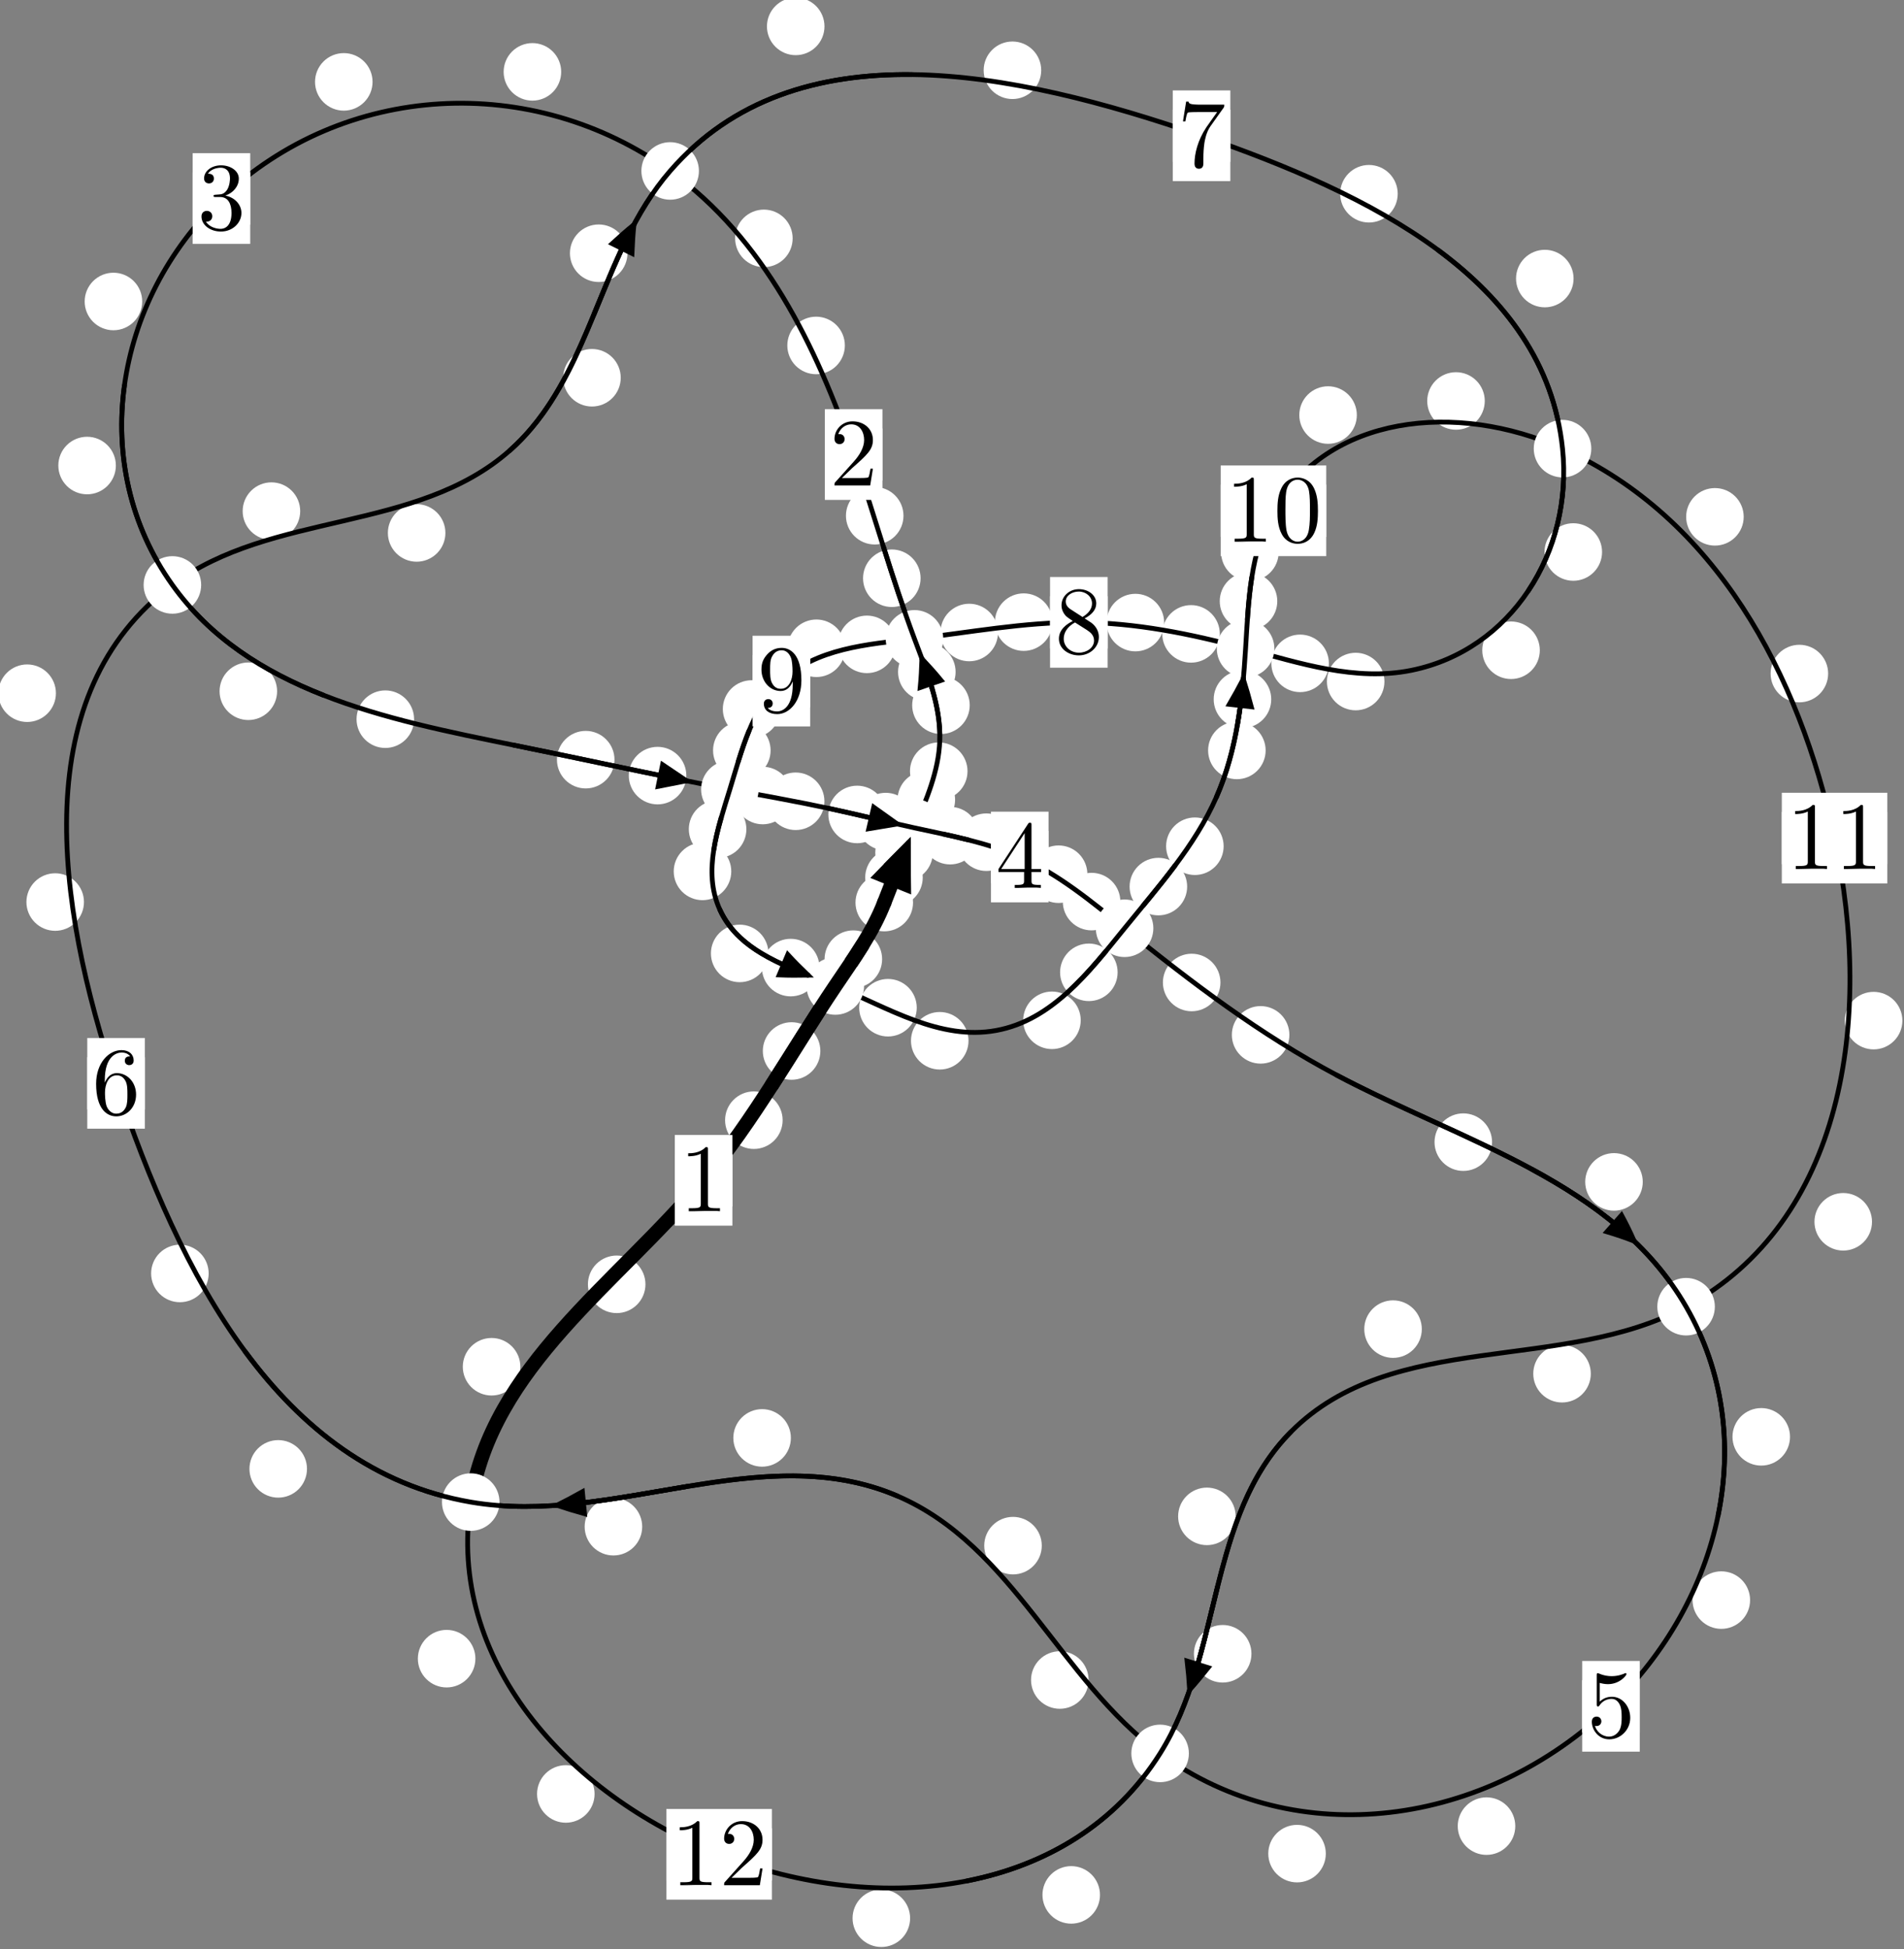 <?xml version="1.0"?>
<!-- Created by MetaPost 1.999 on 2021.07.05:2359 -->
<svg version="1.1" xmlns="http://www.w3.org/2000/svg" xmlns:xlink="http://www.w3.org/1999/xlink" width="197.797" height="202.503" viewBox="0 0 197.797 202.503">
<rect x="0" y="0" width="197.797" height="202.503" fill="#808080" stroke="none"/>
<!-- Original BoundingBox: -95.168732 -116.256561 102.628586 86.246674 -->
  <defs>
    <g transform="scale(0.01,0.01)" id="GLYPHcmr10_48">
      <path style="fill-rule: evenodd;" d="M460 -320C460 -400,455 -480,420 -554C374 -650,292 -666,250 -666C190 -666,117 -640,76 -547C44 -478,39 -400,39 -320C39 -245,43 -155,84 -79C127 2,200 22,249 22C303 22,379 1,423 -94C455 -163,460 -241,460 -320M249 -0C210 -0,151 -25,133 -121C122 -181,122 -273,122 -332C122 -396,122 -462,130 -516C149 -635,224 -644,249 -644C282 -644,348 -626,367 -527C377 -471,377 -395,377 -332C377 -257,377 -189,366 -125C351 -30,294 -0,249 -0"></path>
    </g>
    <g transform="scale(0.01,0.01)" id="GLYPHcmr10_49">
      <path style="fill-rule: evenodd;" d="M294 -640C294 -664,294 -666,271 -666C209 -602,121 -602,89 -602L89 -571C109 -571,168 -571,220 -597L220 -79C220 -43,217 -31,127 -31L95 -31L95 -0L257 -0L130 -3L217 -3L257 -3L297 -3L384 -3L419 -0L419 -31L387 -31C297 -31,294 -42,294 -79"></path>
    </g>
    <g transform="scale(0.01,0.01)" id="GLYPHcmr10_50">
      <path style="fill-rule: evenodd;" d="M127 -77L233 -180C389 -318,449 -372,449 -472C449 -586,359 -666,237 -666C124 -666,50 -574,50 -485C50 -429,100 -429,103 -429C120 -429,155 -441,155 -482C155 -508,137 -534,102 -534C94 -534,92 -534,89 -533C112 -598,166 -635,224 -635C315 -635,358 -554,358 -472C358 -392,308 -313,253 -251L61 -37C50 -26,50 -24,50 -0L421 -0L449 -174L424 -174C419 -144,412 -100,402 -85C395 -77,329 -77,307 -77"></path>
    </g>
    <g transform="scale(0.01,0.01)" id="GLYPHcmr10_51">
      <path style="fill-rule: evenodd;" d="M290 -352C372 -379,430 -449,430 -528C430 -610,342 -666,246 -666C145 -666,69 -606,69 -530C69 -497,91 -478,120 -478C151 -478,171 -500,171 -529C171 -579,124 -579,109 -579C140 -628,206 -641,242 -641C283 -641,338 -619,338 -529C338 -517,336 -459,310 -415C280 -367,246 -364,221 -363C213 -362,189 -360,182 -360C174 -359,167 -358,167 -348C167 -337,174 -337,191 -337L235 -337C317 -337,354 -269,354 -171C354 -35,285 -6,241 -6C198 -6,123 -23,88 -82C123 -77,154 -99,154 -137C154 -173,127 -193,98 -193C74 -193,42 -179,42 -135C42 -44,135 22,244 22C366 22,457 -69,457 -171C457 -253,394 -331,290 -352"></path>
    </g>
    <g transform="scale(0.01,0.01)" id="GLYPHcmr10_52">
      <path style="fill-rule: evenodd;" d="M294 -165L294 -78C294 -42,292 -31,218 -31L197 -31L197 -0L332 -0L238 -3L290 -3L332 -3L374 -3L427 -3L468 -0L468 -31L447 -31C373 -31,371 -42,371 -78L371 -165L471 -165L471 -196L371 -196L371 -651C371 -671,371 -677,355 -677C346 -677,343 -677,335 -665L28 -196L28 -165M300 -196L56 -196L300 -569"></path>
    </g>
    <g transform="scale(0.01,0.01)" id="GLYPHcmr10_53">
      <path style="fill-rule: evenodd;" d="M449 -201C449 -320,367 -420,259 -420C211 -420,168 -404,132 -369L132 -564C152 -558,185 -551,217 -551C340 -551,410 -642,410 -655C410 -661,407 -666,400 -666C399 -666,397 -666,392 -663C372 -654,323 -634,256 -634C216 -634,170 -641,123 -662C115 -665,113 -665,111 -665C101 -665,101 -657,101 -641L101 -345C101 -327,101 -319,115 -319C122 -319,124 -322,128 -328C139 -344,176 -398,257 -398C309 -398,334 -352,342 -334C358 -297,360 -258,360 -208C360 -173,360 -113,336 -71C312 -32,275 -6,229 -6C156 -6,99 -59,82 -118C85 -117,88 -116,99 -116C132 -116,149 -141,149 -165C149 -189,132 -214,99 -214C85 -214,50 -207,50 -161C50 -75,119 22,231 22C347 22,449 -74,449 -201"></path>
    </g>
    <g transform="scale(0.01,0.01)" id="GLYPHcmr10_54">
      <path style="fill-rule: evenodd;" d="M132 -328L132 -352C132 -605,256 -641,307 -641C331 -641,373 -635,395 -601C380 -601,340 -601,340 -556C340 -525,364 -510,386 -510C402 -510,432 -519,432 -558C432 -618,388 -666,305 -666C177 -666,42 -537,42 -316C42 -49,158 22,251 22C362 22,457 -72,457 -204C457 -331,368 -427,257 -427C189 -427,152 -376,132 -328M251 -6C188 -6,158 -66,152 -81C134 -128,134 -208,134 -226C134 -304,166 -404,256 -404C272 -404,318 -404,349 -342C367 -305,367 -254,367 -205C367 -157,367 -107,350 -71C320 -11,274 -6,251 -6"></path>
    </g>
    <g transform="scale(0.01,0.01)" id="GLYPHcmr10_55">
      <path style="fill-rule: evenodd;" d="M476 -609C485 -621,485 -623,485 -644L242 -644C120 -644,118 -657,114 -676L89 -676L56 -470L81 -470C84 -486,93 -549,106 -561C113 -567,191 -567,204 -567L411 -567C400 -551,321 -442,299 -409C209 -274,176 -135,176 -33C176 -23,176 22,222 22C268 22,268 -23,268 -33L268 -84C268 -139,271 -194,279 -248C283 -271,297 -357,341 -419"></path>
    </g>
    <g transform="scale(0.01,0.01)" id="GLYPHcmr10_56">
      <path style="fill-rule: evenodd;" d="M163 -457C117 -487,113 -521,113 -538C113 -599,178 -641,249 -641C322 -641,386 -589,386 -517C386 -460,347 -412,287 -377M309 -362C381 -399,430 -451,430 -517C430 -609,341 -666,250 -666C150 -666,69 -592,69 -499C69 -481,71 -436,113 -389C124 -377,161 -352,186 -335C128 -306,42 -250,42 -151C42 -45,144 22,249 22C362 22,457 -61,457 -168C457 -204,446 -249,408 -291C389 -312,373 -322,309 -362M209 -320L332 -242C360 -223,407 -193,407 -132C407 -58,332 -6,250 -6C164 -6,92 -68,92 -151C92 -209,124 -273,209 -320"></path>
    </g>
    <g transform="scale(0.01,0.01)" id="GLYPHcmr10_57">
      <path style="fill-rule: evenodd;" d="M367 -318L367 -286C367 -52,263 -6,205 -6C188 -6,134 -8,107 -42C151 -42,159 -71,159 -88C159 -119,135 -134,113 -134C97 -134,67 -125,67 -86C67 -19,121 22,206 22C335 22,457 -114,457 -329C457 -598,342 -666,253 -666C198 -666,149 -648,106 -603C65 -558,42 -516,42 -441C42 -316,130 -218,242 -218C303 -218,344 -260,367 -318M243 -241C227 -241,181 -241,150 -304C132 -341,132 -391,132 -440C132 -494,132 -541,153 -578C180 -628,218 -641,253 -641C299 -641,332 -607,349 -562C361 -530,365 -467,365 -421C365 -338,331 -241,243 -241"></path>
    </g>
  </defs>
  <path d="M95.859 91.159C95.859 90.367,95.545 89.606,94.984 89.046C94.424 88.485,93.663 88.171,92.871 88.171C92.078 88.171,91.318 88.485,90.757 89.046C90.197 89.606,89.882 90.367,89.882 91.159C89.882 91.952,90.197 92.712,90.757 93.273C91.318 93.833,92.078 94.148,92.871 94.148C93.663 94.148,94.424 93.833,94.984 93.273C95.545 92.712,95.859 91.952,95.859 91.159Z" style="fill: rgb(100%,100%,100%);stroke: none;"></path>
  <path d="M94.851 93.761C94.851 92.968,94.536 92.208,93.975 91.648C93.415 91.087,92.655 90.772,91.862 90.772C91.069 90.772,90.309 91.087,89.749 91.648C89.188 92.208,88.873 92.968,88.873 93.761C88.873 94.554,89.188 95.314,89.749 95.874C90.309 96.435,91.069 96.75,91.862 96.75C92.655 96.75,93.415 96.435,93.975 95.874C94.536 95.314,94.851 94.554,94.851 93.761Z" style="fill: rgb(100%,100%,100%);stroke: none;"></path>
  <path d="M99.22 83.076C99.22 82.284,98.905 81.524,98.344 80.963C97.784 80.403,97.024 80.088,96.231 80.088C95.438 80.088,94.678 80.403,94.118 80.963C93.557 81.524,93.242 82.284,93.242 83.076C93.242 83.869,93.557 84.629,94.118 85.19C94.678 85.75,95.438 86.065,96.231 86.065C97.024 86.065,97.784 85.75,98.344 85.19C98.905 84.629,99.22 83.869,99.22 83.076Z" style="fill: rgb(100%,100%,100%);stroke: none;"></path>
  <path d="M96.906 88.572C96.906 87.779,96.591 87.019,96.03 86.459C95.47 85.898,94.71 85.583,93.917 85.583C93.124 85.583,92.364 85.898,91.804 86.459C91.243 87.019,90.928 87.779,90.928 88.572C90.928 89.365,91.243 90.125,91.804 90.685C92.364 91.246,93.124 91.561,93.917 91.561C94.71 91.561,95.47 91.246,96.03 90.685C96.591 90.125,96.906 89.365,96.906 88.572Z" style="fill: rgb(100%,100%,100%);stroke: none;"></path>
  <path d="M100.74 73.262C100.74 72.469,100.425 71.709,99.865 71.148C99.304 70.588,98.544 70.273,97.751 70.273C96.958 70.273,96.198 70.588,95.638 71.148C95.077 71.709,94.762 72.469,94.762 73.262C94.762 74.054,95.077 74.814,95.638 75.375C96.198 75.935,96.958 76.25,97.751 76.25C98.544 76.25,99.304 75.935,99.865 75.375C100.425 74.814,100.74 74.054,100.74 73.262Z" style="fill: rgb(100%,100%,100%);stroke: none;"></path>
  <path d="M100.511 80.113C100.511 79.321,100.196 78.561,99.635 78C99.075 77.44,98.315 77.125,97.522 77.125C96.729 77.125,95.969 77.44,95.409 78C94.848 78.561,94.533 79.321,94.533 80.113C94.533 80.906,94.848 81.666,95.409 82.227C95.969 82.787,96.729 83.102,97.522 83.102C98.315 83.102,99.075 82.787,99.635 82.227C100.196 81.666,100.511 80.906,100.511 80.113Z" style="fill: rgb(100%,100%,100%);stroke: none;"></path>
  <path d="M95.635 60.069C95.635 59.276,95.32 58.516,94.76 57.955C94.199 57.395,93.439 57.08,92.647 57.08C91.854 57.08,91.094 57.395,90.533 57.955C89.973 58.516,89.658 59.276,89.658 60.069C89.658 60.861,89.973 61.622,90.533 62.182C91.094 62.742,91.854 63.057,92.647 63.057C93.439 63.057,94.199 62.742,94.76 62.182C95.32 61.622,95.635 60.861,95.635 60.069Z" style="fill: rgb(100%,100%,100%);stroke: none;"></path>
  <path d="M99.273 69.8C99.273 69.007,98.958 68.247,98.397 67.687C97.837 67.126,97.077 66.811,96.284 66.811C95.491 66.811,94.731 67.126,94.171 67.687C93.61 68.247,93.295 69.007,93.295 69.8C93.295 70.593,93.61 71.353,94.171 71.913C94.731 72.474,95.491 72.789,96.284 72.789C97.077 72.789,97.837 72.474,98.397 71.913C98.958 71.353,99.273 70.593,99.273 69.8Z" style="fill: rgb(100%,100%,100%);stroke: none;"></path>
  <path d="M87.768 35.886C87.768 35.093,87.453 34.333,86.893 33.773C86.332 33.212,85.572 32.897,84.779 32.897C83.987 32.897,83.227 33.212,82.666 33.773C82.106 34.333,81.791 35.093,81.791 35.886C81.791 36.679,82.106 37.439,82.666 37.999C83.227 38.56,83.987 38.875,84.779 38.875C85.572 38.875,86.332 38.56,86.893 37.999C87.453 37.439,87.768 36.679,87.768 35.886Z" style="fill: rgb(100%,100%,100%);stroke: none;"></path>
  <path d="M93.859 53.576C93.859 52.783,93.544 52.023,92.983 51.462C92.423 50.902,91.663 50.587,90.87 50.587C90.077 50.587,89.317 50.902,88.757 51.462C88.196 52.023,87.881 52.783,87.881 53.576C87.881 54.368,88.196 55.128,88.757 55.689C89.317 56.249,90.077 56.564,90.87 56.564C91.663 56.564,92.423 56.249,92.983 55.689C93.544 55.128,93.859 54.368,93.859 53.576Z" style="fill: rgb(100%,100%,100%);stroke: none;"></path>
  <path d="M58.299 7.465C58.299 6.673,57.984 5.913,57.423 5.352C56.863 4.792,56.102 4.477,55.31 4.477C54.517 4.477,53.757 4.792,53.196 5.352C52.636 5.913,52.321 6.673,52.321 7.465C52.321 8.258,52.636 9.018,53.196 9.579C53.757 10.139,54.517 10.454,55.31 10.454C56.102 10.454,56.863 10.139,57.423 9.579C57.984 9.018,58.299 8.258,58.299 7.465Z" style="fill: rgb(100%,100%,100%);stroke: none;"></path>
  <path d="M82.345 24.762C82.345 23.97,82.03 23.209,81.47 22.649C80.909 22.088,80.149 21.774,79.357 21.774C78.564 21.774,77.804 22.088,77.243 22.649C76.683 23.209,76.368 23.97,76.368 24.762C76.368 25.555,76.683 26.315,77.243 26.876C77.804 27.436,78.564 27.751,79.357 27.751C80.149 27.751,80.909 27.436,81.47 26.876C82.03 26.315,82.345 25.555,82.345 24.762Z" style="fill: rgb(100%,100%,100%);stroke: none;"></path>
  <path d="M14.773 31.318C14.773 30.526,14.458 29.766,13.898 29.205C13.337 28.645,12.577 28.33,11.784 28.33C10.992 28.33,10.232 28.645,9.671 29.205C9.111 29.766,8.796 30.526,8.796 31.318C8.796 32.111,9.111 32.871,9.671 33.432C10.232 33.992,10.992 34.307,11.784 34.307C12.577 34.307,13.337 33.992,13.898 33.432C14.458 32.871,14.773 32.111,14.773 31.318Z" style="fill: rgb(100%,100%,100%);stroke: none;"></path>
  <path d="M38.703 8.505C38.703 7.712,38.388 6.952,37.828 6.392C37.267 5.831,36.507 5.516,35.715 5.516C34.922 5.516,34.162 5.831,33.601 6.392C33.041 6.952,32.726 7.712,32.726 8.505C32.726 9.298,33.041 10.058,33.601 10.618C34.162 11.179,34.922 11.494,35.715 11.494C36.507 11.494,37.267 11.179,37.828 10.618C38.388 10.058,38.703 9.298,38.703 8.505Z" style="fill: rgb(100%,100%,100%);stroke: none;"></path>
  <path d="M28.787 71.809C28.787 71.016,28.472 70.256,27.912 69.696C27.351 69.135,26.591 68.82,25.798 68.82C25.006 68.82,24.245 69.135,23.685 69.696C23.124 70.256,22.81 71.016,22.81 71.809C22.81 72.602,23.124 73.362,23.685 73.922C24.245 74.483,25.006 74.798,25.798 74.798C26.591 74.798,27.351 74.483,27.912 73.922C28.472 73.362,28.787 72.602,28.787 71.809Z" style="fill: rgb(100%,100%,100%);stroke: none;"></path>
  <path d="M12.037 48.36C12.037 47.568,11.722 46.808,11.161 46.247C10.601 45.687,9.841 45.372,9.048 45.372C8.255 45.372,7.495 45.687,6.935 46.247C6.374 46.808,6.059 47.568,6.059 48.36C6.059 49.153,6.374 49.913,6.935 50.474C7.495 51.034,8.255 51.349,9.048 51.349C9.841 51.349,10.601 51.034,11.161 50.474C11.722 49.913,12.037 49.153,12.037 48.36Z" style="fill: rgb(100%,100%,100%);stroke: none;"></path>
  <path d="M63.836 78.915C63.836 78.122,63.521 77.362,62.96 76.802C62.4 76.241,61.64 75.926,60.847 75.926C60.054 75.926,59.294 76.241,58.734 76.802C58.173 77.362,57.858 78.122,57.858 78.915C57.858 79.708,58.173 80.468,58.734 81.028C59.294 81.589,60.054 81.904,60.847 81.904C61.64 81.904,62.4 81.589,62.96 81.028C63.521 80.468,63.836 79.708,63.836 78.915Z" style="fill: rgb(100%,100%,100%);stroke: none;"></path>
  <path d="M43.017 74.71C43.017 73.917,42.702 73.157,42.142 72.597C41.581 72.036,40.821 71.721,40.028 71.721C39.236 71.721,38.476 72.036,37.915 72.597C37.355 73.157,37.04 73.917,37.04 74.71C37.04 75.503,37.355 76.263,37.915 76.823C38.476 77.384,39.236 77.699,40.028 77.699C40.821 77.699,41.581 77.384,42.142 76.823C42.702 76.263,43.017 75.503,43.017 74.71Z" style="fill: rgb(100%,100%,100%);stroke: none;"></path>
  <path d="M82.223 82.64C82.223 81.847,81.908 81.087,81.348 80.526C80.788 79.966,80.027 79.651,79.235 79.651C78.442 79.651,77.682 79.966,77.121 80.526C76.561 81.087,76.246 81.847,76.246 82.64C76.246 83.432,76.561 84.193,77.121 84.753C77.682 85.314,78.442 85.629,79.235 85.629C80.027 85.629,80.788 85.314,81.348 84.753C81.908 84.193,82.223 83.432,82.223 82.64Z" style="fill: rgb(100%,100%,100%);stroke: none;"></path>
  <path d="M71.3 80.572C71.3 79.779,70.985 79.019,70.424 78.458C69.864 77.898,69.104 77.583,68.311 77.583C67.518 77.583,66.758 77.898,66.198 78.458C65.637 79.019,65.322 79.779,65.322 80.572C65.322 81.364,65.637 82.124,66.198 82.685C66.758 83.245,67.518 83.56,68.311 83.56C69.104 83.56,69.864 83.245,70.424 82.685C70.985 82.124,71.3 81.364,71.3 80.572Z" style="fill: rgb(100%,100%,100%);stroke: none;"></path>
  <path d="M92.032 84.606C92.032 83.814,91.717 83.053,91.157 82.493C90.596 81.932,89.836 81.618,89.043 81.618C88.251 81.618,87.49 81.932,86.93 82.493C86.369 83.053,86.054 83.814,86.054 84.606C86.054 85.399,86.369 86.159,86.93 86.72C87.49 87.28,88.251 87.595,89.043 87.595C89.836 87.595,90.596 87.28,91.157 86.72C91.717 86.159,92.032 85.399,92.032 84.606Z" style="fill: rgb(100%,100%,100%);stroke: none;"></path>
  <path d="M85.645 83.237C85.645 82.445,85.33 81.685,84.77 81.124C84.209 80.564,83.449 80.249,82.656 80.249C81.864 80.249,81.104 80.564,80.543 81.124C79.983 81.685,79.668 82.445,79.668 83.237C79.668 84.03,79.983 84.79,80.543 85.351C81.104 85.911,81.864 86.226,82.656 86.226C83.449 86.226,84.209 85.911,84.77 85.351C85.33 84.79,85.645 84.03,85.645 83.237Z" style="fill: rgb(100%,100%,100%);stroke: none;"></path>
  <path d="M101.694 86.809C101.694 86.016,101.379 85.256,100.819 84.696C100.258 84.135,99.498 83.82,98.705 83.82C97.913 83.82,97.153 84.135,96.592 84.696C96.032 85.256,95.717 86.016,95.717 86.809C95.717 87.602,96.032 88.362,96.592 88.922C97.153 89.483,97.913 89.798,98.705 89.798C99.498 89.798,100.258 89.483,100.819 88.922C101.379 88.362,101.694 87.602,101.694 86.809Z" style="fill: rgb(100%,100%,100%);stroke: none;"></path>
  <path d="M95 85.348C95 84.555,94.685 83.795,94.125 83.234C93.564 82.674,92.804 82.359,92.012 82.359C91.219 82.359,90.459 82.674,89.898 83.234C89.338 83.795,89.023 84.555,89.023 85.348C89.023 86.14,89.338 86.9,89.898 87.461C90.459 88.021,91.219 88.336,92.012 88.336C92.804 88.336,93.564 88.021,94.125 87.461C94.685 86.9,95 86.14,95 85.348Z" style="fill: rgb(100%,100%,100%);stroke: none;"></path>
  <path d="M112.962 90.815C112.962 90.022,112.647 89.262,112.086 88.701C111.526 88.141,110.766 87.826,109.973 87.826C109.18 87.826,108.42 88.141,107.86 88.701C107.299 89.262,106.984 90.022,106.984 90.815C106.984 91.607,107.299 92.368,107.86 92.928C108.42 93.489,109.18 93.803,109.973 93.803C110.766 93.803,111.526 93.489,112.086 92.928C112.647 92.368,112.962 91.607,112.962 90.815Z" style="fill: rgb(100%,100%,100%);stroke: none;"></path>
  <path d="M105.455 87.489C105.455 86.696,105.14 85.936,104.58 85.376C104.019 84.815,103.259 84.5,102.467 84.5C101.674 84.5,100.914 84.815,100.353 85.376C99.793 85.936,99.478 86.696,99.478 87.489C99.478 88.282,99.793 89.042,100.353 89.602C100.914 90.163,101.674 90.478,102.467 90.478C103.259 90.478,104.019 90.163,104.58 89.602C105.14 89.042,105.455 88.282,105.455 87.489Z" style="fill: rgb(100%,100%,100%);stroke: none;"></path>
  <path d="M126.786 102.063C126.786 101.27,126.471 100.51,125.91 99.949C125.35 99.389,124.59 99.074,123.797 99.074C123.004 99.074,122.244 99.389,121.684 99.949C121.123 100.51,120.808 101.27,120.808 102.063C120.808 102.855,121.123 103.616,121.684 104.176C122.244 104.737,123.004 105.052,123.797 105.052C124.59 105.052,125.35 104.737,125.91 104.176C126.471 103.616,126.786 102.855,126.786 102.063Z" style="fill: rgb(100%,100%,100%);stroke: none;"></path>
  <path d="M116.388 93.659C116.388 92.866,116.073 92.106,115.512 91.546C114.952 90.985,114.192 90.67,113.399 90.67C112.606 90.67,111.846 90.985,111.286 91.546C110.725 92.106,110.41 92.866,110.41 93.659C110.41 94.452,110.725 95.212,111.286 95.772C111.846 96.333,112.606 96.648,113.399 96.648C114.192 96.648,114.952 96.333,115.512 95.772C116.073 95.212,116.388 94.452,116.388 93.659Z" style="fill: rgb(100%,100%,100%);stroke: none;"></path>
  <path d="M155.004 118.648C155.004 117.855,154.689 117.095,154.128 116.535C153.568 115.974,152.808 115.659,152.015 115.659C151.222 115.659,150.462 115.974,149.902 116.535C149.341 117.095,149.026 117.855,149.026 118.648C149.026 119.441,149.341 120.201,149.902 120.761C150.462 121.322,151.222 121.637,152.015 121.637C152.808 121.637,153.568 121.322,154.128 120.761C154.689 120.201,155.004 119.441,155.004 118.648Z" style="fill: rgb(100%,100%,100%);stroke: none;"></path>
  <path d="M133.948 107.503C133.948 106.71,133.633 105.95,133.073 105.39C132.512 104.829,131.752 104.514,130.959 104.514C130.167 104.514,129.407 104.829,128.846 105.39C128.286 105.95,127.971 106.71,127.971 107.503C127.971 108.296,128.286 109.056,128.846 109.616C129.407 110.177,130.167 110.492,130.959 110.492C131.752 110.492,132.512 110.177,133.073 109.616C133.633 109.056,133.948 108.296,133.948 107.503Z" style="fill: rgb(100%,100%,100%);stroke: none;"></path>
  <path d="M185.956 149.26C185.956 148.467,185.641 147.707,185.081 147.146C184.52 146.586,183.76 146.271,182.967 146.271C182.175 146.271,181.415 146.586,180.854 147.146C180.294 147.707,179.979 148.467,179.979 149.26C179.979 150.052,180.294 150.812,180.854 151.373C181.415 151.933,182.175 152.248,182.967 152.248C183.76 152.248,184.52 151.933,185.081 151.373C185.641 150.812,185.956 150.052,185.956 149.26Z" style="fill: rgb(100%,100%,100%);stroke: none;"></path>
  <path d="M170.658 122.776C170.658 121.983,170.343 121.223,169.782 120.663C169.222 120.102,168.462 119.787,167.669 119.787C166.876 119.787,166.116 120.102,165.556 120.663C164.995 121.223,164.68 121.983,164.68 122.776C164.68 123.569,164.995 124.329,165.556 124.889C166.116 125.45,166.876 125.765,167.669 125.765C168.462 125.765,169.222 125.45,169.782 124.889C170.343 124.329,170.658 123.569,170.658 122.776Z" style="fill: rgb(100%,100%,100%);stroke: none;"></path>
  <path d="M157.415 189.7C157.415 188.907,157.1 188.147,156.54 187.587C155.979 187.026,155.219 186.711,154.426 186.711C153.634 186.711,152.873 187.026,152.313 187.587C151.752 188.147,151.438 188.907,151.438 189.7C151.438 190.493,151.752 191.253,152.313 191.813C152.873 192.374,153.634 192.689,154.426 192.689C155.219 192.689,155.979 192.374,156.54 191.813C157.1 191.253,157.415 190.493,157.415 189.7Z" style="fill: rgb(100%,100%,100%);stroke: none;"></path>
  <path d="M181.808 166.22C181.808 165.428,181.493 164.667,180.933 164.107C180.372 163.546,179.612 163.232,178.82 163.232C178.027 163.232,177.267 163.546,176.706 164.107C176.146 164.667,175.831 165.428,175.831 166.22C175.831 167.013,176.146 167.773,176.706 168.334C177.267 168.894,178.027 169.209,178.82 169.209C179.612 169.209,180.372 168.894,180.933 168.334C181.493 167.773,181.808 167.013,181.808 166.22Z" style="fill: rgb(100%,100%,100%);stroke: none;"></path>
  <path d="M113.088 174.522C113.088 173.73,112.773 172.969,112.212 172.409C111.652 171.848,110.892 171.534,110.099 171.534C109.306 171.534,108.546 171.848,107.986 172.409C107.425 172.969,107.11 173.73,107.11 174.522C107.11 175.315,107.425 176.075,107.986 176.636C108.546 177.196,109.306 177.511,110.099 177.511C110.892 177.511,111.652 177.196,112.212 176.636C112.773 176.075,113.088 175.315,113.088 174.522Z" style="fill: rgb(100%,100%,100%);stroke: none;"></path>
  <path d="M137.732 192.558C137.732 191.765,137.417 191.005,136.857 190.444C136.296 189.884,135.536 189.569,134.744 189.569C133.951 189.569,133.191 189.884,132.63 190.444C132.07 191.005,131.755 191.765,131.755 192.558C131.755 193.35,132.07 194.111,132.63 194.671C133.191 195.232,133.951 195.546,134.744 195.546C135.536 195.546,136.296 195.232,136.857 194.671C137.417 194.111,137.732 193.35,137.732 192.558Z" style="fill: rgb(100%,100%,100%);stroke: none;"></path>
  <path d="M82.159 149.372C82.159 148.579,81.844 147.819,81.284 147.258C80.723 146.698,79.963 146.383,79.171 146.383C78.378 146.383,77.618 146.698,77.057 147.258C76.497 147.819,76.182 148.579,76.182 149.372C76.182 150.165,76.497 150.925,77.057 151.485C77.618 152.046,78.378 152.361,79.171 152.361C79.963 152.361,80.723 152.046,81.284 151.485C81.844 150.925,82.159 150.165,82.159 149.372Z" style="fill: rgb(100%,100%,100%);stroke: none;"></path>
  <path d="M108.225 160.563C108.225 159.771,107.91 159.01,107.349 158.45C106.789 157.889,106.028 157.575,105.236 157.575C104.443 157.575,103.683 157.889,103.122 158.45C102.562 159.01,102.247 159.771,102.247 160.563C102.247 161.356,102.562 162.116,103.122 162.677C103.683 163.237,104.443 163.552,105.236 163.552C106.028 163.552,106.789 163.237,107.349 162.677C107.91 162.116,108.225 161.356,108.225 160.563Z" style="fill: rgb(100%,100%,100%);stroke: none;"></path>
  <path d="M31.891 152.589C31.891 151.796,31.576 151.036,31.016 150.475C30.455 149.915,29.695 149.6,28.903 149.6C28.11 149.6,27.35 149.915,26.789 150.475C26.229 151.036,25.914 151.796,25.914 152.589C25.914 153.381,26.229 154.142,26.789 154.702C27.35 155.262,28.11 155.577,28.903 155.577C29.695 155.577,30.455 155.262,31.016 154.702C31.576 154.142,31.891 153.381,31.891 152.589Z" style="fill: rgb(100%,100%,100%);stroke: none;"></path>
  <path d="M66.715 158.596C66.715 157.803,66.4 157.043,65.839 156.483C65.279 155.922,64.519 155.607,63.726 155.607C62.933 155.607,62.173 155.922,61.613 156.483C61.052 157.043,60.737 157.803,60.737 158.596C60.737 159.389,61.052 160.149,61.613 160.709C62.173 161.27,62.933 161.585,63.726 161.585C64.519 161.585,65.279 161.27,65.839 160.709C66.4 160.149,66.715 159.389,66.715 158.596Z" style="fill: rgb(100%,100%,100%);stroke: none;"></path>
  <path d="M8.722 93.705C8.722 92.912,8.407 92.152,7.847 91.592C7.286 91.031,6.526 90.716,5.733 90.716C4.941 90.716,4.18 91.031,3.62 91.592C3.059 92.152,2.745 92.912,2.745 93.705C2.745 94.498,3.059 95.258,3.62 95.818C4.18 96.379,4.941 96.694,5.733 96.694C6.526 96.694,7.286 96.379,7.847 95.818C8.407 95.258,8.722 94.498,8.722 93.705Z" style="fill: rgb(100%,100%,100%);stroke: none;"></path>
  <path d="M21.677 132.288C21.677 131.496,21.362 130.735,20.802 130.175C20.241 129.615,19.481 129.3,18.688 129.3C17.896 129.3,17.135 129.615,16.575 130.175C16.014 130.735,15.699 131.496,15.699 132.288C15.699 133.081,16.014 133.841,16.575 134.402C17.135 134.962,17.896 135.277,18.688 135.277C19.481 135.277,20.241 134.962,20.802 134.402C21.362 133.841,21.677 133.081,21.677 132.288Z" style="fill: rgb(100%,100%,100%);stroke: none;"></path>
  <path d="M31.186 53.096C31.186 52.303,30.871 51.543,30.311 50.983C29.75 50.422,28.99 50.107,28.198 50.107C27.405 50.107,26.645 50.422,26.084 50.983C25.524 51.543,25.209 52.303,25.209 53.096C25.209 53.889,25.524 54.649,26.084 55.209C26.645 55.77,27.405 56.085,28.198 56.085C28.99 56.085,29.75 55.77,30.311 55.209C30.871 54.649,31.186 53.889,31.186 53.096Z" style="fill: rgb(100%,100%,100%);stroke: none;"></path>
  <path d="M5.809 72.011C5.809 71.219,5.494 70.458,4.933 69.898C4.373 69.338,3.613 69.023,2.82 69.023C2.027 69.023,1.267 69.338,0.707 69.898C0.146 70.458,-0.169 71.219,-0.169 72.011C-0.169 72.804,0.146 73.564,0.707 74.125C1.267 74.685,2.027 75,2.82 75C3.613 75,4.373 74.685,4.933 74.125C5.494 73.564,5.809 72.804,5.809 72.011Z" style="fill: rgb(100%,100%,100%);stroke: none;"></path>
  <path d="M64.485 39.242C64.485 38.449,64.17 37.689,63.61 37.129C63.049 36.568,62.289 36.253,61.496 36.253C60.704 36.253,59.944 36.568,59.383 37.129C58.823 37.689,58.508 38.449,58.508 39.242C58.508 40.035,58.823 40.795,59.383 41.355C59.944 41.916,60.704 42.231,61.496 42.231C62.289 42.231,63.049 41.916,63.61 41.355C64.17 40.795,64.485 40.035,64.485 39.242Z" style="fill: rgb(100%,100%,100%);stroke: none;"></path>
  <path d="M46.271 55.362C46.271 54.569,45.956 53.809,45.396 53.249C44.835 52.688,44.075 52.373,43.282 52.373C42.49 52.373,41.73 52.688,41.169 53.249C40.609 53.809,40.294 54.569,40.294 55.362C40.294 56.155,40.609 56.915,41.169 57.475C41.73 58.036,42.49 58.351,43.282 58.351C44.075 58.351,44.835 58.036,45.396 57.475C45.956 56.915,46.271 56.155,46.271 55.362Z" style="fill: rgb(100%,100%,100%);stroke: none;"></path>
  <path d="M85.651 2.742C85.651 1.949,85.336 1.189,84.776 0.629C84.215 0.068,83.455 -0.247,82.662 -0.247C81.87 -0.247,81.109 0.068,80.549 0.629C79.988 1.189,79.674 1.949,79.674 2.742C79.674 3.535,79.988 4.295,80.549 4.855C81.109 5.416,81.87 5.731,82.662 5.731C83.455 5.731,84.215 5.416,84.776 4.855C85.336 4.295,85.651 3.535,85.651 2.742Z" style="fill: rgb(100%,100%,100%);stroke: none;"></path>
  <path d="M65.184 26.306C65.184 25.514,64.869 24.754,64.309 24.193C63.748 23.633,62.988 23.318,62.195 23.318C61.403 23.318,60.642 23.633,60.082 24.193C59.522 24.754,59.207 25.514,59.207 26.306C59.207 27.099,59.522 27.859,60.082 28.42C60.642 28.98,61.403 29.295,62.195 29.295C62.988 29.295,63.748 28.98,64.309 28.42C64.869 27.859,65.184 27.099,65.184 26.306Z" style="fill: rgb(100%,100%,100%);stroke: none;"></path>
  <path d="M145.202 20.126C145.202 19.333,144.887 18.573,144.326 18.013C143.766 17.452,143.006 17.137,142.213 17.137C141.42 17.137,140.66 17.452,140.1 18.013C139.539 18.573,139.224 19.333,139.224 20.126C139.224 20.919,139.539 21.679,140.1 22.239C140.66 22.8,141.42 23.115,142.213 23.115C143.006 23.115,143.766 22.8,144.326 22.239C144.887 21.679,145.202 20.919,145.202 20.126Z" style="fill: rgb(100%,100%,100%);stroke: none;"></path>
  <path d="M108.166 7.299C108.166 6.507,107.851 5.746,107.29 5.186C106.73 4.626,105.97 4.311,105.177 4.311C104.384 4.311,103.624 4.626,103.064 5.186C102.503 5.746,102.188 6.507,102.188 7.299C102.188 8.092,102.503 8.852,103.064 9.413C103.624 9.973,104.384 10.288,105.177 10.288C105.97 10.288,106.73 9.973,107.29 9.413C107.851 8.852,108.166 8.092,108.166 7.299Z" style="fill: rgb(100%,100%,100%);stroke: none;"></path>
  <path d="M166.43 57.343C166.43 56.55,166.116 55.79,165.555 55.229C164.995 54.669,164.234 54.354,163.442 54.354C162.649 54.354,161.889 54.669,161.328 55.229C160.768 55.79,160.453 56.55,160.453 57.343C160.453 58.135,160.768 58.895,161.328 59.456C161.889 60.016,162.649 60.331,163.442 60.331C164.234 60.331,164.995 60.016,165.555 59.456C166.116 58.895,166.43 58.135,166.43 57.343Z" style="fill: rgb(100%,100%,100%);stroke: none;"></path>
  <path d="M163.471 28.937C163.471 28.145,163.156 27.385,162.596 26.824C162.035 26.264,161.275 25.949,160.483 25.949C159.69 25.949,158.93 26.264,158.369 26.824C157.809 27.385,157.494 28.145,157.494 28.937C157.494 29.73,157.809 30.49,158.369 31.051C158.93 31.611,159.69 31.926,160.483 31.926C161.275 31.926,162.035 31.611,162.596 31.051C163.156 30.49,163.471 29.73,163.471 28.937Z" style="fill: rgb(100%,100%,100%);stroke: none;"></path>
  <path d="M143.822 70.8C143.822 70.007,143.507 69.247,142.947 68.686C142.386 68.126,141.626 67.811,140.833 67.811C140.041 67.811,139.28 68.126,138.72 68.686C138.16 69.247,137.845 70.007,137.845 70.8C137.845 71.592,138.16 72.353,138.72 72.913C139.28 73.474,140.041 73.788,140.833 73.788C141.626 73.788,142.386 73.474,142.947 72.913C143.507 72.353,143.822 71.592,143.822 70.8Z" style="fill: rgb(100%,100%,100%);stroke: none;"></path>
  <path d="M159.963 67.55C159.963 66.757,159.648 65.997,159.088 65.436C158.528 64.876,157.767 64.561,156.975 64.561C156.182 64.561,155.422 64.876,154.861 65.436C154.301 65.997,153.986 66.757,153.986 67.55C153.986 68.342,154.301 69.103,154.861 69.663C155.422 70.223,156.182 70.538,156.975 70.538C157.767 70.538,158.528 70.223,159.088 69.663C159.648 69.103,159.963 68.342,159.963 67.55Z" style="fill: rgb(100%,100%,100%);stroke: none;"></path>
  <path d="M126.721 65.849C126.721 65.056,126.406 64.296,125.845 63.736C125.285 63.175,124.525 62.86,123.732 62.86C122.939 62.86,122.179 63.175,121.619 63.736C121.058 64.296,120.743 65.056,120.743 65.849C120.743 66.642,121.058 67.402,121.619 67.962C122.179 68.523,122.939 68.838,123.732 68.838C124.525 68.838,125.285 68.523,125.845 67.962C126.406 67.402,126.721 66.642,126.721 65.849Z" style="fill: rgb(100%,100%,100%);stroke: none;"></path>
  <path d="M138.051 68.91C138.051 68.118,137.736 67.357,137.175 66.797C136.615 66.236,135.854 65.922,135.062 65.922C134.269 65.922,133.509 66.236,132.948 66.797C132.388 67.357,132.073 68.118,132.073 68.91C132.073 69.703,132.388 70.463,132.948 71.024C133.509 71.584,134.269 71.899,135.062 71.899C135.854 71.899,136.615 71.584,137.175 71.024C137.736 70.463,138.051 69.703,138.051 68.91Z" style="fill: rgb(100%,100%,100%);stroke: none;"></path>
  <path d="M109.334 64.629C109.334 63.836,109.02 63.076,108.459 62.515C107.899 61.955,107.138 61.64,106.346 61.64C105.553 61.64,104.793 61.955,104.232 62.515C103.672 63.076,103.357 63.836,103.357 64.629C103.357 65.421,103.672 66.181,104.232 66.742C104.793 67.302,105.553 67.617,106.346 67.617C107.138 67.617,107.899 67.302,108.459 66.742C109.02 66.181,109.334 65.421,109.334 64.629Z" style="fill: rgb(100%,100%,100%);stroke: none;"></path>
  <path d="M120.937 64.675C120.937 63.882,120.622 63.122,120.062 62.562C119.501 62.001,118.741 61.686,117.948 61.686C117.156 61.686,116.395 62.001,115.835 62.562C115.274 63.122,114.959 63.882,114.959 64.675C114.959 65.468,115.274 66.228,115.835 66.788C116.395 67.349,117.156 67.664,117.948 67.664C118.741 67.664,119.501 67.349,120.062 66.788C120.622 66.228,120.937 65.468,120.937 64.675Z" style="fill: rgb(100%,100%,100%);stroke: none;"></path>
  <path d="M93.047 66.937C93.047 66.145,92.732 65.385,92.171 64.824C91.611 64.264,90.851 63.949,90.058 63.949C89.265 63.949,88.505 64.264,87.945 64.824C87.384 65.385,87.069 66.145,87.069 66.937C87.069 67.73,87.384 68.49,87.945 69.051C88.505 69.611,89.265 69.926,90.058 69.926C90.851 69.926,91.611 69.611,92.171 69.051C92.732 68.49,93.047 67.73,93.047 66.937Z" style="fill: rgb(100%,100%,100%);stroke: none;"></path>
  <path d="M103.677 65.706C103.677 64.913,103.362 64.153,102.802 63.592C102.241 63.032,101.481 62.717,100.689 62.717C99.896 62.717,99.136 63.032,98.575 63.592C98.015 64.153,97.7 64.913,97.7 65.706C97.7 66.498,98.015 67.258,98.575 67.819C99.136 68.379,99.896 68.694,100.689 68.694C101.481 68.694,102.241 68.379,102.802 67.819C103.362 67.258,103.677 66.498,103.677 65.706Z" style="fill: rgb(100%,100%,100%);stroke: none;"></path>
  <path d="M81.068 73.653C81.068 72.861,80.754 72.101,80.193 71.54C79.633 70.98,78.872 70.665,78.08 70.665C77.287 70.665,76.527 70.98,75.966 71.54C75.406 72.101,75.091 72.861,75.091 73.653C75.091 74.446,75.406 75.206,75.966 75.767C76.527 76.327,77.287 76.642,78.08 76.642C78.872 76.642,79.633 76.327,80.193 75.767C80.754 75.206,81.068 74.446,81.068 73.653Z" style="fill: rgb(100%,100%,100%);stroke: none;"></path>
  <path d="M87.799 67.343C87.799 66.551,87.484 65.791,86.924 65.23C86.363 64.67,85.603 64.355,84.811 64.355C84.018 64.355,83.258 64.67,82.697 65.23C82.137 65.791,81.822 66.551,81.822 67.343C81.822 68.136,82.137 68.896,82.697 69.457C83.258 70.017,84.018 70.332,84.811 70.332C85.603 70.332,86.363 70.017,86.924 69.457C87.484 68.896,87.799 68.136,87.799 67.343Z" style="fill: rgb(100%,100%,100%);stroke: none;"></path>
  <path d="M77.537 86.139C77.537 85.347,77.222 84.586,76.661 84.026C76.101 83.465,75.341 83.151,74.548 83.151C73.755 83.151,72.995 83.465,72.435 84.026C71.874 84.586,71.559 85.347,71.559 86.139C71.559 86.932,71.874 87.692,72.435 88.253C72.995 88.813,73.755 89.128,74.548 89.128C75.341 89.128,76.101 88.813,76.661 88.253C77.222 87.692,77.537 86.932,77.537 86.139Z" style="fill: rgb(100%,100%,100%);stroke: none;"></path>
  <path d="M80.053 77.953C80.053 77.161,79.738 76.4,79.178 75.84C78.617 75.279,77.857 74.965,77.064 74.965C76.272 74.965,75.512 75.279,74.951 75.84C74.391 76.4,74.076 77.161,74.076 77.953C74.076 78.746,74.391 79.506,74.951 80.067C75.512 80.627,76.272 80.942,77.064 80.942C77.857 80.942,78.617 80.627,79.178 80.067C79.738 79.506,80.053 78.746,80.053 77.953Z" style="fill: rgb(100%,100%,100%);stroke: none;"></path>
  <path d="M79.83 99.043C79.83 98.25,79.515 97.49,78.955 96.929C78.394 96.369,77.634 96.054,76.842 96.054C76.049 96.054,75.289 96.369,74.728 96.929C74.168 97.49,73.853 98.25,73.853 99.043C73.853 99.835,74.168 100.595,74.728 101.156C75.289 101.716,76.049 102.031,76.842 102.031C77.634 102.031,78.394 101.716,78.955 101.156C79.515 100.595,79.83 99.835,79.83 99.043Z" style="fill: rgb(100%,100%,100%);stroke: none;"></path>
  <path d="M75.968 90.523C75.968 89.73,75.653 88.97,75.092 88.409C74.532 87.849,73.772 87.534,72.979 87.534C72.186 87.534,71.426 87.849,70.866 88.409C70.305 88.97,69.99 89.73,69.99 90.523C69.99 91.315,70.305 92.075,70.866 92.636C71.426 93.196,72.186 93.511,72.979 93.511C73.772 93.511,74.532 93.196,75.092 92.636C75.653 92.075,75.968 91.315,75.968 90.523Z" style="fill: rgb(100%,100%,100%);stroke: none;"></path>
  <path d="M95.237 104.683C95.237 103.891,94.922 103.131,94.361 102.57C93.801 102.01,93.041 101.695,92.248 101.695C91.455 101.695,90.695 102.01,90.135 102.57C89.574 103.131,89.259 103.891,89.259 104.683C89.259 105.476,89.574 106.236,90.135 106.797C90.695 107.357,91.455 107.672,92.248 107.672C93.041 107.672,93.801 107.357,94.361 106.797C94.922 106.236,95.237 105.476,95.237 104.683Z" style="fill: rgb(100%,100%,100%);stroke: none;"></path>
  <path d="M85.13 100.514C85.13 99.722,84.815 98.961,84.254 98.401C83.694 97.84,82.934 97.525,82.141 97.525C81.348 97.525,80.588 97.84,80.028 98.401C79.467 98.961,79.152 99.722,79.152 100.514C79.152 101.307,79.467 102.067,80.028 102.628C80.588 103.188,81.348 103.503,82.141 103.503C82.934 103.503,83.694 103.188,84.254 102.628C84.815 102.067,85.13 101.307,85.13 100.514Z" style="fill: rgb(100%,100%,100%);stroke: none;"></path>
  <path d="M112.271 105.99C112.271 105.198,111.956 104.438,111.396 103.877C110.835 103.317,110.075 103.002,109.283 103.002C108.49 103.002,107.73 103.317,107.169 103.877C106.609 104.438,106.294 105.198,106.294 105.99C106.294 106.783,106.609 107.543,107.169 108.104C107.73 108.664,108.49 108.979,109.283 108.979C110.075 108.979,110.835 108.664,111.396 108.104C111.956 107.543,112.271 106.783,112.271 105.99Z" style="fill: rgb(100%,100%,100%);stroke: none;"></path>
  <path d="M100.614 108.116C100.614 107.324,100.299 106.564,99.739 106.003C99.178 105.443,98.418 105.128,97.626 105.128C96.833 105.128,96.073 105.443,95.512 106.003C94.952 106.564,94.637 107.324,94.637 108.116C94.637 108.909,94.952 109.669,95.512 110.23C96.073 110.79,96.833 111.105,97.626 111.105C98.418 111.105,99.178 110.79,99.739 110.23C100.299 109.669,100.614 108.909,100.614 108.116Z" style="fill: rgb(100%,100%,100%);stroke: none;"></path>
  <path d="M123.327 92.101C123.327 91.308,123.012 90.548,122.451 89.987C121.891 89.427,121.131 89.112,120.338 89.112C119.545 89.112,118.785 89.427,118.225 89.987C117.664 90.548,117.349 91.308,117.349 92.101C117.349 92.893,117.664 93.653,118.225 94.214C118.785 94.774,119.545 95.089,120.338 95.089C121.131 95.089,121.891 94.774,122.451 94.214C123.012 93.653,123.327 92.893,123.327 92.101Z" style="fill: rgb(100%,100%,100%);stroke: none;"></path>
  <path d="M116.104 101.006C116.104 100.214,115.789 99.454,115.229 98.893C114.668 98.333,113.908 98.018,113.115 98.018C112.323 98.018,111.562 98.333,111.002 98.893C110.442 99.454,110.127 100.214,110.127 101.006C110.127 101.799,110.442 102.559,111.002 103.12C111.562 103.68,112.323 103.995,113.115 103.995C113.908 103.995,114.668 103.68,115.229 103.12C115.789 102.559,116.104 101.799,116.104 101.006Z" style="fill: rgb(100%,100%,100%);stroke: none;"></path>
  <path d="M131.481 77.955C131.481 77.163,131.166 76.403,130.605 75.842C130.045 75.282,129.285 74.967,128.492 74.967C127.699 74.967,126.939 75.282,126.379 75.842C125.818 76.403,125.503 77.163,125.503 77.955C125.503 78.748,125.818 79.508,126.379 80.069C126.939 80.629,127.699 80.944,128.492 80.944C129.285 80.944,130.045 80.629,130.605 80.069C131.166 79.508,131.481 78.748,131.481 77.955Z" style="fill: rgb(100%,100%,100%);stroke: none;"></path>
  <path d="M127.118 87.907C127.118 87.115,126.803 86.355,126.243 85.794C125.682 85.234,124.922 84.919,124.13 84.919C123.337 84.919,122.577 85.234,122.016 85.794C121.456 86.355,121.141 87.115,121.141 87.907C121.141 88.7,121.456 89.46,122.016 90.021C122.577 90.581,123.337 90.896,124.13 90.896C124.922 90.896,125.682 90.581,126.243 90.021C126.803 89.46,127.118 88.7,127.118 87.907Z" style="fill: rgb(100%,100%,100%);stroke: none;"></path>
  <path d="M132.69 62.453C132.69 61.66,132.375 60.9,131.815 60.34C131.254 59.779,130.494 59.464,129.702 59.464C128.909 59.464,128.149 59.779,127.588 60.34C127.028 60.9,126.713 61.66,126.713 62.453C126.713 63.246,127.028 64.006,127.588 64.566C128.149 65.127,128.909 65.442,129.702 65.442C130.494 65.442,131.254 65.127,131.815 64.566C132.375 64.006,132.69 63.246,132.69 62.453Z" style="fill: rgb(100%,100%,100%);stroke: none;"></path>
  <path d="M132.062 72.646C132.062 71.853,131.747 71.093,131.187 70.532C130.626 69.972,129.866 69.657,129.074 69.657C128.281 69.657,127.521 69.972,126.96 70.532C126.4 71.093,126.085 71.853,126.085 72.646C126.085 73.438,126.4 74.199,126.96 74.759C127.521 75.32,128.281 75.634,129.074 75.634C129.866 75.634,130.626 75.32,131.187 74.759C131.747 74.199,132.062 73.438,132.062 72.646Z" style="fill: rgb(100%,100%,100%);stroke: none;"></path>
  <path d="M140.955 43.116C140.955 42.323,140.64 41.563,140.079 41.002C139.519 40.442,138.759 40.127,137.966 40.127C137.173 40.127,136.413 40.442,135.853 41.002C135.292 41.563,134.977 42.323,134.977 43.116C134.977 43.908,135.292 44.669,135.853 45.229C136.413 45.789,137.173 46.104,137.966 46.104C138.759 46.104,139.519 45.789,140.079 45.229C140.64 44.669,140.955 43.908,140.955 43.116Z" style="fill: rgb(100%,100%,100%);stroke: none;"></path>
  <path d="M132.832 57.363C132.832 56.57,132.517 55.81,131.957 55.25C131.396 54.689,130.636 54.374,129.843 54.374C129.051 54.374,128.29 54.689,127.73 55.25C127.169 55.81,126.854 56.57,126.854 57.363C126.854 58.156,127.169 58.916,127.73 59.476C128.29 60.037,129.051 60.352,129.843 60.352C130.636 60.352,131.396 60.037,131.957 59.476C132.517 58.916,132.832 58.156,132.832 57.363Z" style="fill: rgb(100%,100%,100%);stroke: none;"></path>
  <path d="M181.144 53.689C181.144 52.896,180.829 52.136,180.269 51.576C179.708 51.015,178.948 50.7,178.155 50.7C177.363 50.7,176.602 51.015,176.042 51.576C175.481 52.136,175.167 52.896,175.167 53.689C175.167 54.482,175.481 55.242,176.042 55.802C176.602 56.363,177.363 56.678,178.155 56.678C178.948 56.678,179.708 56.363,180.269 55.802C180.829 55.242,181.144 54.482,181.144 53.689Z" style="fill: rgb(100%,100%,100%);stroke: none;"></path>
  <path d="M154.245 41.653C154.245 40.861,153.93 40.101,153.369 39.54C152.809 38.98,152.049 38.665,151.256 38.665C150.463 38.665,149.703 38.98,149.143 39.54C148.582 40.101,148.267 40.861,148.267 41.653C148.267 42.446,148.582 43.206,149.143 43.767C149.703 44.327,150.463 44.642,151.256 44.642C152.049 44.642,152.809 44.327,153.369 43.767C153.93 43.206,154.245 42.446,154.245 41.653Z" style="fill: rgb(100%,100%,100%);stroke: none;"></path>
  <path d="M197.629 106.024C197.629 105.231,197.314 104.471,196.753 103.91C196.193 103.35,195.433 103.035,194.64 103.035C193.847 103.035,193.087 103.35,192.527 103.91C191.966 104.471,191.651 105.231,191.651 106.024C191.651 106.816,191.966 107.577,192.527 108.137C193.087 108.697,193.847 109.012,194.64 109.012C195.433 109.012,196.193 108.697,196.753 108.137C197.314 107.577,197.629 106.816,197.629 106.024Z" style="fill: rgb(100%,100%,100%);stroke: none;"></path>
  <path d="M189.917 69.97C189.917 69.177,189.602 68.417,189.041 67.857C188.481 67.296,187.721 66.981,186.928 66.981C186.135 66.981,185.375 67.296,184.815 67.857C184.254 68.417,183.939 69.177,183.939 69.97C183.939 70.763,184.254 71.523,184.815 72.083C185.375 72.644,186.135 72.959,186.928 72.959C187.721 72.959,188.481 72.644,189.041 72.083C189.602 71.523,189.917 70.763,189.917 69.97Z" style="fill: rgb(100%,100%,100%);stroke: none;"></path>
  <path d="M165.261 142.703C165.261 141.91,164.946 141.15,164.386 140.589C163.825 140.029,163.065 139.714,162.272 139.714C161.48 139.714,160.719 140.029,160.159 140.589C159.598 141.15,159.283 141.91,159.283 142.703C159.283 143.495,159.598 144.256,160.159 144.816C160.719 145.377,161.48 145.692,162.272 145.692C163.065 145.692,163.825 145.377,164.386 144.816C164.946 144.256,165.261 143.495,165.261 142.703Z" style="fill: rgb(100%,100%,100%);stroke: none;"></path>
  <path d="M194.473 126.922C194.473 126.129,194.158 125.369,193.598 124.809C193.037 124.248,192.277 123.933,191.484 123.933C190.691 123.933,189.931 124.248,189.371 124.809C188.81 125.369,188.495 126.129,188.495 126.922C188.495 127.715,188.81 128.475,189.371 129.035C189.931 129.596,190.691 129.911,191.484 129.911C192.277 129.911,193.037 129.596,193.598 129.035C194.158 128.475,194.473 127.715,194.473 126.922Z" style="fill: rgb(100%,100%,100%);stroke: none;"></path>
  <path d="M128.366 157.522C128.366 156.73,128.051 155.97,127.491 155.409C126.931 154.849,126.17 154.534,125.378 154.534C124.585 154.534,123.825 154.849,123.264 155.409C122.704 155.97,122.389 156.73,122.389 157.522C122.389 158.315,122.704 159.075,123.264 159.636C123.825 160.196,124.585 160.511,125.378 160.511C126.17 160.511,126.931 160.196,127.491 159.636C128.051 159.075,128.366 158.315,128.366 157.522Z" style="fill: rgb(100%,100%,100%);stroke: none;"></path>
  <path d="M147.705 138.071C147.705 137.278,147.39 136.518,146.829 135.957C146.269 135.397,145.509 135.082,144.716 135.082C143.923 135.082,143.163 135.397,142.603 135.957C142.042 136.518,141.727 137.278,141.727 138.071C141.727 138.863,142.042 139.623,142.603 140.184C143.163 140.744,143.923 141.059,144.716 141.059C145.509 141.059,146.269 140.744,146.829 140.184C147.39 139.623,147.705 138.863,147.705 138.071Z" style="fill: rgb(100%,100%,100%);stroke: none;"></path>
  <path d="M114.273 196.845C114.273 196.052,113.958 195.292,113.398 194.731C112.837 194.171,112.077 193.856,111.284 193.856C110.492 193.856,109.731 194.171,109.171 194.731C108.61 195.292,108.296 196.052,108.296 196.845C108.296 197.637,108.61 198.398,109.171 198.958C109.731 199.519,110.492 199.833,111.284 199.833C112.077 199.833,112.837 199.519,113.398 198.958C113.958 198.398,114.273 197.637,114.273 196.845Z" style="fill: rgb(100%,100%,100%);stroke: none;"></path>
  <path d="M130.008 171.796C130.008 171.003,129.693 170.243,129.133 169.683C128.572 169.122,127.812 168.807,127.019 168.807C126.227 168.807,125.466 169.122,124.906 169.683C124.345 170.243,124.031 171.003,124.031 171.796C124.031 172.589,124.345 173.349,124.906 173.909C125.466 174.47,126.227 174.785,127.019 174.785C127.812 174.785,128.572 174.47,129.133 173.909C129.693 173.349,130.008 172.589,130.008 171.796Z" style="fill: rgb(100%,100%,100%);stroke: none;"></path>
  <path d="M61.769 186.358C61.769 185.565,61.454 184.805,60.894 184.245C60.333 183.684,59.573 183.369,58.781 183.369C57.988 183.369,57.228 183.684,56.667 184.245C56.107 184.805,55.792 185.565,55.792 186.358C55.792 187.151,56.107 187.911,56.667 188.471C57.228 189.032,57.988 189.347,58.781 189.347C59.573 189.347,60.333 189.032,60.894 188.471C61.454 187.911,61.769 187.151,61.769 186.358Z" style="fill: rgb(100%,100%,100%);stroke: none;"></path>
  <path d="M94.547 199.268C94.547 198.475,94.232 197.715,93.671 197.155C93.111 196.594,92.35 196.279,91.558 196.279C90.765 196.279,90.005 196.594,89.444 197.155C88.884 197.715,88.569 198.475,88.569 199.268C88.569 200.061,88.884 200.821,89.444 201.381C90.005 201.942,90.765 202.257,91.558 202.257C92.35 202.257,93.111 201.942,93.671 201.381C94.232 200.821,94.547 200.061,94.547 199.268Z" style="fill: rgb(100%,100%,100%);stroke: none;"></path>
  <path d="M54.056 141.979C54.056 141.187,53.741 140.427,53.18 139.866C52.62 139.306,51.86 138.991,51.067 138.991C50.274 138.991,49.514 139.306,48.954 139.866C48.393 140.427,48.078 141.187,48.078 141.979C48.078 142.772,48.393 143.532,48.954 144.093C49.514 144.653,50.274 144.968,51.067 144.968C51.86 144.968,52.62 144.653,53.18 144.093C53.741 143.532,54.056 142.772,54.056 141.979Z" style="fill: rgb(100%,100%,100%);stroke: none;"></path>
  <path d="M49.387 172.305C49.387 171.512,49.072 170.752,48.511 170.192C47.951 169.631,47.191 169.316,46.398 169.316C45.605 169.316,44.845 169.631,44.285 170.192C43.724 170.752,43.409 171.512,43.409 172.305C43.409 173.098,43.724 173.858,44.285 174.418C44.845 174.979,45.605 175.294,46.398 175.294C47.191 175.294,47.951 174.979,48.511 174.418C49.072 173.858,49.387 173.098,49.387 172.305Z" style="fill: rgb(100%,100%,100%);stroke: none;"></path>
  <path d="M81.304 116.366C81.304 115.574,80.989 114.814,80.428 114.253C79.868 113.693,79.108 113.378,78.315 113.378C77.522 113.378,76.762 113.693,76.202 114.253C75.641 114.814,75.326 115.574,75.326 116.366C75.326 117.159,75.641 117.919,76.202 118.48C76.762 119.04,77.522 119.355,78.315 119.355C79.108 119.355,79.868 119.04,80.428 118.48C80.989 117.919,81.304 117.159,81.304 116.366Z" style="fill: rgb(100%,100%,100%);stroke: none;"></path>
  <path d="M67.053 133.417C67.053 132.624,66.738 131.864,66.178 131.304C65.617 130.743,64.857 130.428,64.065 130.428C63.272 130.428,62.512 130.743,61.951 131.304C61.391 131.864,61.076 132.624,61.076 133.417C61.076 134.21,61.391 134.97,61.951 135.53C62.512 136.091,63.272 136.406,64.065 136.406C64.857 136.406,65.617 136.091,66.178 135.53C66.738 134.97,67.053 134.21,67.053 133.417Z" style="fill: rgb(100%,100%,100%);stroke: none;"></path>
  <path d="M91.639 99.638C91.639 98.845,91.324 98.085,90.763 97.525C90.203 96.964,89.443 96.649,88.65 96.649C87.857 96.649,87.097 96.964,86.537 97.525C85.976 98.085,85.661 98.845,85.661 99.638C85.661 100.431,85.976 101.191,86.537 101.751C87.097 102.312,87.857 102.627,88.65 102.627C89.443 102.627,90.203 102.312,90.763 101.751C91.324 101.191,91.639 100.431,91.639 99.638Z" style="fill: rgb(100%,100%,100%);stroke: none;"></path>
  <path d="M85.223 109.178C85.223 108.385,84.908 107.625,84.348 107.064C83.787 106.504,83.027 106.189,82.234 106.189C81.442 106.189,80.682 106.504,80.121 107.064C79.561 107.625,79.246 108.385,79.246 109.178C79.246 109.97,79.561 110.731,80.121 111.291C80.682 111.852,81.442 112.167,82.234 112.167C83.027 112.167,83.787 111.852,84.348 111.291C84.908 110.731,85.223 109.97,85.223 109.178Z" style="fill: rgb(100%,100%,100%);stroke: none;"></path>
  <path d="M91.862 93.761C92.871 91.159,93.917 88.572,95 86C96.231 83.076,97.522 80.113,97.628 76.937C97.751 73.262,96.284 69.8,95 66.365C92.647 60.069,90.87 53.576,88.682 47.221C84.779 35.886,79.357 24.762,69.62 17.759C55.31 7.465,35.715 8.505,23.002 20.624C11.784 31.318,9.048 48.36,17.909 60.765C25.798 71.809,40.028 74.71,53.354 77.402C60.847 78.915,68.311 80.572,75.822 81.994C79.235 82.64,82.656 83.237,86.052 83.965C89.043 84.606,92.012 85.348,95 86C98.705 86.809,102.467 87.489,105.938 89.027C109.973 90.815,113.399 93.659,116.827 96.43C123.797 102.063,130.959 107.503,138.883 111.697C152.015 118.648,167.669 122.776,175.159 135.741C182.967 149.26,178.82 166.22,167.358 177.253C154.426 189.7,134.744 192.558,120.517 182.147C110.099 174.522,105.236 160.563,93.231 155.409C79.171 149.372,63.726 158.596,48.902 156.039C28.903 152.589,18.688 132.288,12.057 112.539C5.733 93.705,2.82 72.011,17.909 60.765C28.198 53.096,43.282 55.362,52.955 46.801C61.496 39.242,62.195 26.306,69.62 17.759C82.662 2.742,105.177 7.299,124.823 14.103C142.213 20.126,160.483 28.937,162.323 46.605C163.442 57.343,156.975 67.55,146.603 69.638C140.833 70.8,135.062 68.91,129.398 67.38C123.732 65.849,117.948 64.675,112.076 64.651C106.346 64.629,100.689 65.706,95 66.365C90.058 66.937,84.811 67.343,81.174 70.752C78.08 73.653,77.064 77.953,75.822 81.994C74.548 86.139,72.979 90.523,74.77 94.473C76.842 99.043,82.141 100.514,86.775 102.426C92.248 104.683,97.626 108.116,103.484 107.048C109.283 105.99,113.115 101.006,116.827 96.43C120.338 92.101,124.13 87.907,126.371 82.793C128.492 77.955,129.074 72.646,129.398 67.38C129.702 62.453,129.843 57.363,132.295 53.063C137.966 43.116,151.256 41.653,162.323 46.605C178.155 53.689,186.928 69.97,190.584 87.064C194.64 106.024,191.484 126.922,175.159 135.741C162.272 142.703,144.716 138.071,134.121 148.728C125.378 157.522,127.019 171.796,120.517 182.147C111.284 196.845,91.558 199.268,74.706 192.631C58.781 186.358,46.398 172.305,48.902 156.039C51.067 141.979,64.065 133.417,73.094 122.613C78.315 116.366,82.234 109.178,86.775 102.426C88.65 99.638,90.646 96.897,91.862 93.761" style="stroke:rgb(0%,0%,0%); stroke-width: 0.498;stroke-linecap: round;stroke-linejoin: round;stroke-miterlimit: 10;fill: none;"></path>
  <path d="M91.862 93.761C92.871 91.159,93.917 88.572,95 86" style="stroke:rgb(0%,0%,0%); stroke-width: 1.494;stroke-linecap: round;stroke-linejoin: round;stroke-miterlimit: 10;fill: none;"></path>
  <path d="M48.902 156.039C51.067 141.979,64.065 133.417,73.094 122.613C78.315 116.366,82.234 109.178,86.775 102.426C88.65 99.638,90.646 96.897,91.862 93.761" style="stroke:rgb(0%,0%,0%); stroke-width: 1.494;stroke-linecap: round;stroke-linejoin: round;stroke-miterlimit: 10;fill: none;"></path>
  <path d="M97.989 86C97.989 85.207,97.674 84.447,97.113 83.887C96.553 83.326,95.793 83.011,95 83.011C94.207 83.011,93.447 83.326,92.887 83.887C92.326 84.447,92.011 85.207,92.011 86C92.011 86.793,92.326 87.553,92.887 88.113C93.447 88.674,94.207 88.989,95 88.989C95.793 88.989,96.553 88.674,97.113 88.113C97.674 87.553,97.989 86.793,97.989 86Z" style="fill: rgb(100%,100%,100%);stroke: none;"></path>
  <path d="M90.527 84.978C92.017 85.325,93.506 85.674,95 86C96.853 86.404,98.719 86.777,100.557 87.24" style="stroke:rgb(0%,0%,0%); stroke-width: 0.498;stroke-linecap: round;stroke-linejoin: round;stroke-miterlimit: 10;fill: none;"></path>
  <path d="M72.608 17.759C72.608 16.966,72.293 16.206,71.733 15.645C71.172 15.085,70.412 14.77,69.62 14.77C68.827 14.77,68.067 15.085,67.506 15.645C66.946 16.206,66.631 16.966,66.631 17.759C66.631 18.551,66.946 19.311,67.506 19.872C68.067 20.432,68.827 20.747,69.62 20.747C70.412 20.747,71.172 20.432,71.733 19.872C72.293 19.311,72.608 18.551,72.608 17.759Z" style="fill: rgb(100%,100%,100%);stroke: none;"></path>
  <path d="M61.706 32.651C63.877 27.403,65.907 22.032,69.62 17.759C76.141 10.25,85.03 7.635,94.745 7.748" style="stroke:rgb(0%,0%,0%); stroke-width: 0.498;stroke-linecap: round;stroke-linejoin: round;stroke-miterlimit: 10;fill: none;"></path>
  <path d="M78.811 81.994C78.811 81.201,78.496 80.441,77.936 79.88C77.375 79.32,76.615 79.005,75.822 79.005C75.03 79.005,74.27 79.32,73.709 79.88C73.149 80.441,72.834 81.201,72.834 81.994C72.834 82.786,73.149 83.547,73.709 84.107C74.27 84.667,75.03 84.982,75.822 84.982C76.615 84.982,77.375 84.667,77.936 84.107C78.496 83.547,78.811 82.786,78.811 81.994Z" style="fill: rgb(100%,100%,100%);stroke: none;"></path>
  <path d="M77.804 75.946C77.008 77.888,76.443 79.973,75.822 81.994C75.185 84.066,74.474 86.199,74.147 88.307" style="stroke:rgb(0%,0%,0%); stroke-width: 0.498;stroke-linecap: round;stroke-linejoin: round;stroke-miterlimit: 10;fill: none;"></path>
  <path d="M119.816 96.43C119.816 95.637,119.501 94.877,118.94 94.316C118.38 93.756,117.62 93.441,116.827 93.441C116.034 93.441,115.274 93.756,114.714 94.316C114.153 94.877,113.838 95.637,113.838 96.43C113.838 97.222,114.153 97.983,114.714 98.543C115.274 99.103,116.034 99.418,116.827 99.418C117.62 99.418,118.38 99.103,118.94 98.543C119.501 97.983,119.816 97.222,119.816 96.43Z" style="fill: rgb(100%,100%,100%);stroke: none;"></path>
  <path d="M110.938 103.059C113.085 101.108,114.971 98.718,116.827 96.43C118.583 94.265,120.408 92.135,122.075 89.906" style="stroke:rgb(0%,0%,0%); stroke-width: 0.498;stroke-linecap: round;stroke-linejoin: round;stroke-miterlimit: 10;fill: none;"></path>
  <path d="M123.506 182.147C123.506 181.354,123.191 180.594,122.631 180.033C122.07 179.473,121.31 179.158,120.517 179.158C119.725 179.158,118.964 179.473,118.404 180.033C117.843 180.594,117.529 181.354,117.529 182.147C117.529 182.939,117.843 183.699,118.404 184.26C118.964 184.82,119.725 185.135,120.517 185.135C121.31 185.135,122.07 184.82,122.631 184.26C123.191 183.699,123.506 182.939,123.506 182.147Z" style="fill: rgb(100%,100%,100%);stroke: none;"></path>
  <path d="M126.479 164.854C124.983 170.815,123.768 176.971,120.517 182.147C115.901 189.496,108.661 193.776,100.469 195.389" style="stroke:rgb(0%,0%,0%); stroke-width: 0.498;stroke-linecap: round;stroke-linejoin: round;stroke-miterlimit: 10;fill: none;"></path>
  <path d="M20.898 60.765C20.898 59.972,20.583 59.212,20.022 58.651C19.462 58.091,18.702 57.776,17.909 57.776C17.116 57.776,16.356 58.091,15.796 58.651C15.235 59.212,14.92 59.972,14.92 60.765C14.92 61.557,15.235 62.318,15.796 62.878C16.356 63.438,17.116 63.753,17.909 63.753C18.702 63.753,19.462 63.438,20.022 62.878C20.583 62.318,20.898 61.557,20.898 60.765Z" style="fill: rgb(100%,100%,100%);stroke: none;"></path>
  <path d="M12.926 40.053C11.947 47.201,13.478 54.563,17.909 60.765C21.854 66.287,27.383 69.773,33.593 72.215" style="stroke:rgb(0%,0%,0%); stroke-width: 0.498;stroke-linecap: round;stroke-linejoin: round;stroke-miterlimit: 10;fill: none;"></path>
  <path d="M165.312 46.605C165.312 45.813,164.997 45.052,164.436 44.492C163.876 43.931,163.116 43.616,162.323 43.616C161.53 43.616,160.77 43.931,160.21 44.492C159.649 45.052,159.334 45.813,159.334 46.605C159.334 47.398,159.649 48.158,160.21 48.719C160.77 49.279,161.53 49.594,162.323 49.594C163.116 49.594,163.876 49.279,164.436 48.719C164.997 48.158,165.312 47.398,165.312 46.605Z" style="fill: rgb(100%,100%,100%);stroke: none;"></path>
  <path d="M149.404 25.987C156.375 31.152,161.403 37.771,162.323 46.605C162.882 51.974,161.545 57.21,158.772 61.365" style="stroke:rgb(0%,0%,0%); stroke-width: 0.498;stroke-linecap: round;stroke-linejoin: round;stroke-miterlimit: 10;fill: none;"></path>
  <path d="M97.989 66.365C97.989 65.572,97.674 64.812,97.113 64.251C96.553 63.691,95.793 63.376,95 63.376C94.207 63.376,93.447 63.691,92.887 64.251C92.326 64.812,92.011 65.572,92.011 66.365C92.011 67.157,92.326 67.918,92.887 68.478C93.447 69.039,94.207 69.354,95 69.354C95.793 69.354,96.553 69.039,97.113 68.478C97.674 67.918,97.989 67.157,97.989 66.365Z" style="fill: rgb(100%,100%,100%);stroke: none;"></path>
  <path d="M96.842 71.561C96.33 69.807,95.642 68.082,95 66.365C93.823 63.217,92.791 60.019,91.779 56.815" style="stroke:rgb(0%,0%,0%); stroke-width: 0.498;stroke-linecap: round;stroke-linejoin: round;stroke-miterlimit: 10;fill: none;"></path>
  <path d="M89.764 102.426C89.764 101.633,89.449 100.873,88.889 100.313C88.328 99.752,87.568 99.437,86.775 99.437C85.982 99.437,85.222 99.752,84.662 100.313C84.101 100.873,83.786 101.633,83.786 102.426C83.786 103.219,84.101 103.979,84.662 104.539C85.222 105.1,85.982 105.415,86.775 105.415C87.568 105.415,88.328 105.1,88.889 104.539C89.449 103.979,89.764 103.219,89.764 102.426Z" style="fill: rgb(100%,100%,100%);stroke: none;"></path>
  <path d="M80.19 112.709C82.39 109.287,84.505 105.802,86.775 102.426C87.713 101.032,88.68 99.65,89.566 98.224" style="stroke:rgb(0%,0%,0%); stroke-width: 1.494;stroke-linecap: round;stroke-linejoin: round;stroke-miterlimit: 10;fill: none;"></path>
  <path d="M132.387 67.38C132.387 66.587,132.072 65.827,131.511 65.267C130.951 64.706,130.191 64.391,129.398 64.391C128.605 64.391,127.845 64.706,127.285 65.267C126.724 65.827,126.409 66.587,126.409 67.38C126.409 68.173,126.724 68.933,127.285 69.493C127.845 70.054,128.605 70.369,129.398 70.369C130.191 70.369,130.951 70.054,131.511 69.493C132.072 68.933,132.387 68.173,132.387 67.38Z" style="fill: rgb(100%,100%,100%);stroke: none;"></path>
  <path d="M128.558 75.247C129.009 72.657,129.236 70.013,129.398 67.38C129.55 64.917,129.661 62.412,130.041 59.986" style="stroke:rgb(0%,0%,0%); stroke-width: 0.498;stroke-linecap: round;stroke-linejoin: round;stroke-miterlimit: 10;fill: none;"></path>
  <path d="M178.147 135.741C178.147 134.949,177.832 134.189,177.272 133.628C176.711 133.068,175.951 132.753,175.159 132.753C174.366 132.753,173.606 133.068,173.045 133.628C172.485 134.189,172.17 134.949,172.17 135.741C172.17 136.534,172.485 137.294,173.045 137.855C173.606 138.415,174.366 138.73,175.159 138.73C175.951 138.73,176.711 138.415,177.272 137.855C177.832 137.294,178.147 136.534,178.147 135.741Z" style="fill: rgb(100%,100%,100%);stroke: none;"></path>
  <path d="M159.137 121.464C165.628 124.985,171.414 129.259,175.159 135.741C179.063 142.501,179.978 150.12,178.485 157.429" style="stroke:rgb(0%,0%,0%); stroke-width: 0.498;stroke-linecap: round;stroke-linejoin: round;stroke-miterlimit: 10;fill: none;"></path>
  <path d="M51.891 156.039C51.891 155.246,51.576 154.486,51.016 153.925C50.455 153.365,49.695 153.05,48.902 153.05C48.11 153.05,47.349 153.365,46.789 153.925C46.228 154.486,45.914 155.246,45.914 156.039C45.914 156.831,46.228 157.592,46.789 158.152C47.349 158.713,48.11 159.027,48.902 159.027C49.695 159.027,50.455 158.713,51.016 158.152C51.576 157.592,51.891 156.831,51.891 156.039Z" style="fill: rgb(100%,100%,100%);stroke: none;"></path>
  <path d="M71.353 154.419C63.881 155.651,56.314 157.317,48.902 156.039C38.902 154.314,31.349 148.376,25.466 140.401" style="stroke:rgb(0%,0%,0%); stroke-width: 0.498;stroke-linecap: round;stroke-linejoin: round;stroke-miterlimit: 10;fill: none;"></path>
  <path d="M91.862 93.761C92.669 91.68,93.5 89.607,94.355 87.545" style="stroke:rgb(0%,0%,0%); stroke-width: 0.498;stroke-linecap: round;stroke-linejoin: round;stroke-miterlimit: 10;fill: none;"></path>
  <path d="M94.397 92.545C94.368 90.878,94.354 89.212,94.355 87.545C93.176 88.723,92.007 89.912,90.849 91.11Z" style="stroke:rgb(0%,0%,0%); stroke-width: 0.498;fill: rgb(0%,0%,0%);"></path>
  <path d="M91.862 93.761C92.669 91.68,93.5 89.607,94.355 87.545" style="stroke:rgb(0%,0%,0%); stroke-width: 0.498;stroke-linecap: round;stroke-linejoin: round;stroke-miterlimit: 10;fill: none;"></path>
  <path d="M94.37 90.545C94.359 89.545,94.354 88.545,94.355 87.545C93.647 88.252,92.944 88.963,92.244 89.677Z" style="stroke:rgb(0%,0%,0%); stroke-width: 0.498;fill: rgb(0%,0%,0%);"></path>
  <path d="M97.628 76.937C97.727 73.997,96.807 71.193,95.778 68.431" style="stroke:rgb(0%,0%,0%); stroke-width: 0.498;stroke-linecap: round;stroke-linejoin: round;stroke-miterlimit: 10;fill: none;"></path>
  <path d="M97.766 70.678C97.134 69.908,96.461 69.165,95.778 68.431C95.742 69.433,95.692 70.434,95.595 71.425Z" style="stroke:rgb(0%,0%,0%); stroke-width: 0.498;fill: rgb(0%,0%,0%);"></path>
  <path d="M53.354 77.402C59.348 78.612,65.324 79.915,71.321 81.115" style="stroke:rgb(0%,0%,0%); stroke-width: 0.498;stroke-linecap: round;stroke-linejoin: round;stroke-miterlimit: 10;fill: none;"></path>
  <path d="M68.376 81.69C69.358 81.5,70.34 81.309,71.321 81.115C70.49 80.559,69.661 80,68.833 79.439Z" style="stroke:rgb(0%,0%,0%); stroke-width: 0.498;fill: rgb(0%,0%,0%);"></path>
  <path d="M86.052 83.965C88.445 84.478,90.823 85.055,93.209 85.599" style="stroke:rgb(0%,0%,0%); stroke-width: 0.498;stroke-linecap: round;stroke-linejoin: round;stroke-miterlimit: 10;fill: none;"></path>
  <path d="M90.25 86.092C91.236 85.929,92.223 85.767,93.209 85.599C92.393 85.021,91.581 84.438,90.768 83.855Z" style="stroke:rgb(0%,0%,0%); stroke-width: 0.498;fill: rgb(0%,0%,0%);"></path>
  <path d="M138.883 111.697C149.389 117.258,161.508 121.012,169.771 128.929" style="stroke:rgb(0%,0%,0%); stroke-width: 0.498;stroke-linecap: round;stroke-linejoin: round;stroke-miterlimit: 10;fill: none;"></path>
  <path d="M166.932 127.958C167.892 128.244,168.839 128.567,169.771 128.929C169.369 128.014,168.927 127.117,168.451 126.235Z" style="stroke:rgb(0%,0%,0%); stroke-width: 0.498;fill: rgb(0%,0%,0%);"></path>
  <path d="M93.231 155.409C81.983 150.579,69.848 155.517,57.855 156.376" style="stroke:rgb(0%,0%,0%); stroke-width: 0.498;stroke-linecap: round;stroke-linejoin: round;stroke-miterlimit: 10;fill: none;"></path>
  <path d="M60.503 154.965C59.628 155.456,58.747 155.929,57.855 156.376C58.801 156.69,59.759 156.98,60.725 157.251Z" style="stroke:rgb(0%,0%,0%); stroke-width: 0.498;fill: rgb(0%,0%,0%);"></path>
  <path d="M52.955 46.801C59.788 40.754,61.602 31.266,65.856 23.336" style="stroke:rgb(0%,0%,0%); stroke-width: 0.498;stroke-linecap: round;stroke-linejoin: round;stroke-miterlimit: 10;fill: none;"></path>
  <path d="M65.651 26.328C65.692 25.326,65.756 24.328,65.856 23.336C65.084 23.967,64.332 24.628,63.595 25.307Z" style="stroke:rgb(0%,0%,0%); stroke-width: 0.498;fill: rgb(0%,0%,0%);"></path>
  <path d="M74.77 94.473C76.427 98.129,80.15 99.802,83.946 101.303" style="stroke:rgb(0%,0%,0%); stroke-width: 0.498;stroke-linecap: round;stroke-linejoin: round;stroke-miterlimit: 10;fill: none;"></path>
  <path d="M80.946 101.281C81.934 101.324,82.94 101.319,83.946 101.303C83.223 100.604,82.509 99.896,81.84 99.166Z" style="stroke:rgb(0%,0%,0%); stroke-width: 0.498;fill: rgb(0%,0%,0%);"></path>
  <path d="M126.371 82.793C128.068 78.923,128.779 74.751,129.162 70.541" style="stroke:rgb(0%,0%,0%); stroke-width: 0.498;stroke-linecap: round;stroke-linejoin: round;stroke-miterlimit: 10;fill: none;"></path>
  <path d="M129.993 73.423C129.74 72.457,129.46 71.496,129.162 70.541C128.697 71.427,128.215 72.304,127.711 73.166Z" style="stroke:rgb(0%,0%,0%); stroke-width: 0.498;fill: rgb(0%,0%,0%);"></path>
  <path d="M134.121 148.728C127.126 155.764,126.778 166.306,123.589 175.541" style="stroke:rgb(0%,0%,0%); stroke-width: 0.498;stroke-linecap: round;stroke-linejoin: round;stroke-miterlimit: 10;fill: none;"></path>
  <path d="M123.323 172.553C123.437 173.549,123.529 174.546,123.589 175.541C124.251 174.795,124.89 174.025,125.514 173.239Z" style="stroke:rgb(0%,0%,0%); stroke-width: 0.498;fill: rgb(0%,0%,0%);"></path>
  <path d="M70.103 125.324L76.085 125.324L76.085 117.903L70.103 117.903Z" style="fill: rgb(100%,100%,100%);stroke: none;"></path>
  <path d="M70.103 127.324L76.085 127.324L76.085 119.903L70.103 119.903Z" style="fill: rgb(100%,100%,100%);stroke: none;"></path>
  <g transform="translate(70.603 125.824)" style="fill: rgb(0%,0%,0%);">
    <use xlink:href="#GLYPHcmr10_49"></use>
  </g>
  <path d="M85.691 49.931L91.673 49.931L91.673 42.511L85.691 42.511Z" style="fill: rgb(100%,100%,100%);stroke: none;"></path>
  <path d="M85.691 51.931L91.673 51.931L91.673 44.511L85.691 44.511Z" style="fill: rgb(100%,100%,100%);stroke: none;"></path>
  <g transform="translate(86.191 50.431)" style="fill: rgb(0%,0%,0%);">
    <use xlink:href="#GLYPHcmr10_50"></use>
  </g>
  <path d="M20.011 23.335L25.993 23.335L25.993 15.914L20.011 15.914Z" style="fill: rgb(100%,100%,100%);stroke: none;"></path>
  <path d="M20.011 25.335L25.993 25.335L25.993 17.914L20.011 17.914Z" style="fill: rgb(100%,100%,100%);stroke: none;"></path>
  <g transform="translate(20.511 23.835)" style="fill: rgb(0%,0%,0%);">
    <use xlink:href="#GLYPHcmr10_51"></use>
  </g>
  <path d="M102.947 91.737L108.928 91.737L108.928 84.317L102.947 84.317Z" style="fill: rgb(100%,100%,100%);stroke: none;"></path>
  <path d="M102.947 93.737L108.928 93.737L108.928 86.317L102.947 86.317Z" style="fill: rgb(100%,100%,100%);stroke: none;"></path>
  <g transform="translate(103.447 92.237)" style="fill: rgb(0%,0%,0%);">
    <use xlink:href="#GLYPHcmr10_52"></use>
  </g>
  <path d="M164.367 179.963L170.348 179.963L170.348 172.543L164.367 172.543Z" style="fill: rgb(100%,100%,100%);stroke: none;"></path>
  <path d="M164.367 181.963L170.348 181.963L170.348 174.543L164.367 174.543Z" style="fill: rgb(100%,100%,100%);stroke: none;"></path>
  <g transform="translate(164.867 180.463)" style="fill: rgb(0%,0%,0%);">
    <use xlink:href="#GLYPHcmr10_53"></use>
  </g>
  <path d="M9.066 115.249L15.048 115.249L15.048 107.829L9.066 107.829Z" style="fill: rgb(100%,100%,100%);stroke: none;"></path>
  <path d="M9.066 117.249L15.048 117.249L15.048 109.829L9.066 109.829Z" style="fill: rgb(100%,100%,100%);stroke: none;"></path>
  <g transform="translate(9.566 115.749)" style="fill: rgb(0%,0%,0%);">
    <use xlink:href="#GLYPHcmr10_54"></use>
  </g>
  <path d="M121.832 16.813L127.813 16.813L127.813 9.393L121.832 9.393Z" style="fill: rgb(100%,100%,100%);stroke: none;"></path>
  <path d="M121.832 18.813L127.813 18.813L127.813 11.393L121.832 11.393Z" style="fill: rgb(100%,100%,100%);stroke: none;"></path>
  <g transform="translate(122.332 17.313)" style="fill: rgb(0%,0%,0%);">
    <use xlink:href="#GLYPHcmr10_55"></use>
  </g>
  <path d="M109.085 67.362L115.067 67.362L115.067 59.941L109.085 59.941Z" style="fill: rgb(100%,100%,100%);stroke: none;"></path>
  <path d="M109.085 69.362L115.067 69.362L115.067 61.941L109.085 61.941Z" style="fill: rgb(100%,100%,100%);stroke: none;"></path>
  <g transform="translate(109.585 67.862)" style="fill: rgb(0%,0%,0%);">
    <use xlink:href="#GLYPHcmr10_56"></use>
  </g>
  <path d="M78.183 73.463L84.165 73.463L84.165 66.042L78.183 66.042Z" style="fill: rgb(100%,100%,100%);stroke: none;"></path>
  <path d="M78.183 75.463L84.165 75.463L84.165 68.042L78.183 68.042Z" style="fill: rgb(100%,100%,100%);stroke: none;"></path>
  <g transform="translate(78.683 73.963)" style="fill: rgb(0%,0%,0%);">
    <use xlink:href="#GLYPHcmr10_57"></use>
  </g>
  <path d="M126.814 55.773L137.776 55.773L137.776 48.353L126.814 48.353Z" style="fill: rgb(100%,100%,100%);stroke: none;"></path>
  <path d="M126.814 57.773L137.776 57.773L137.776 50.353L126.814 50.353Z" style="fill: rgb(100%,100%,100%);stroke: none;"></path>
  <g transform="translate(127.314 56.273)" style="fill: rgb(0%,0%,0%);">
    <use xlink:href="#GLYPHcmr10_49"></use>
    <use xlink:href="#GLYPHcmr10_48" x="5"></use>
  </g>
  <path d="M185.103 89.774L196.066 89.774L196.066 82.354L185.103 82.354Z" style="fill: rgb(100%,100%,100%);stroke: none;"></path>
  <path d="M185.103 91.774L196.066 91.774L196.066 84.354L185.103 84.354Z" style="fill: rgb(100%,100%,100%);stroke: none;"></path>
  <g transform="translate(185.603 90.274)" style="fill: rgb(0%,0%,0%);">
    <use xlink:href="#GLYPHcmr10_49"></use>
    <use xlink:href="#GLYPHcmr10_49" x="5"></use>
  </g>
  <path d="M69.225 195.341L80.188 195.341L80.188 187.92L69.225 187.92Z" style="fill: rgb(100%,100%,100%);stroke: none;"></path>
  <path d="M69.225 197.341L80.188 197.341L80.188 189.92L69.225 189.92Z" style="fill: rgb(100%,100%,100%);stroke: none;"></path>
  <g transform="translate(69.725 195.841)" style="fill: rgb(0%,0%,0%);">
    <use xlink:href="#GLYPHcmr10_49"></use>
    <use xlink:href="#GLYPHcmr10_50" x="5"></use>
  </g>
</svg>
